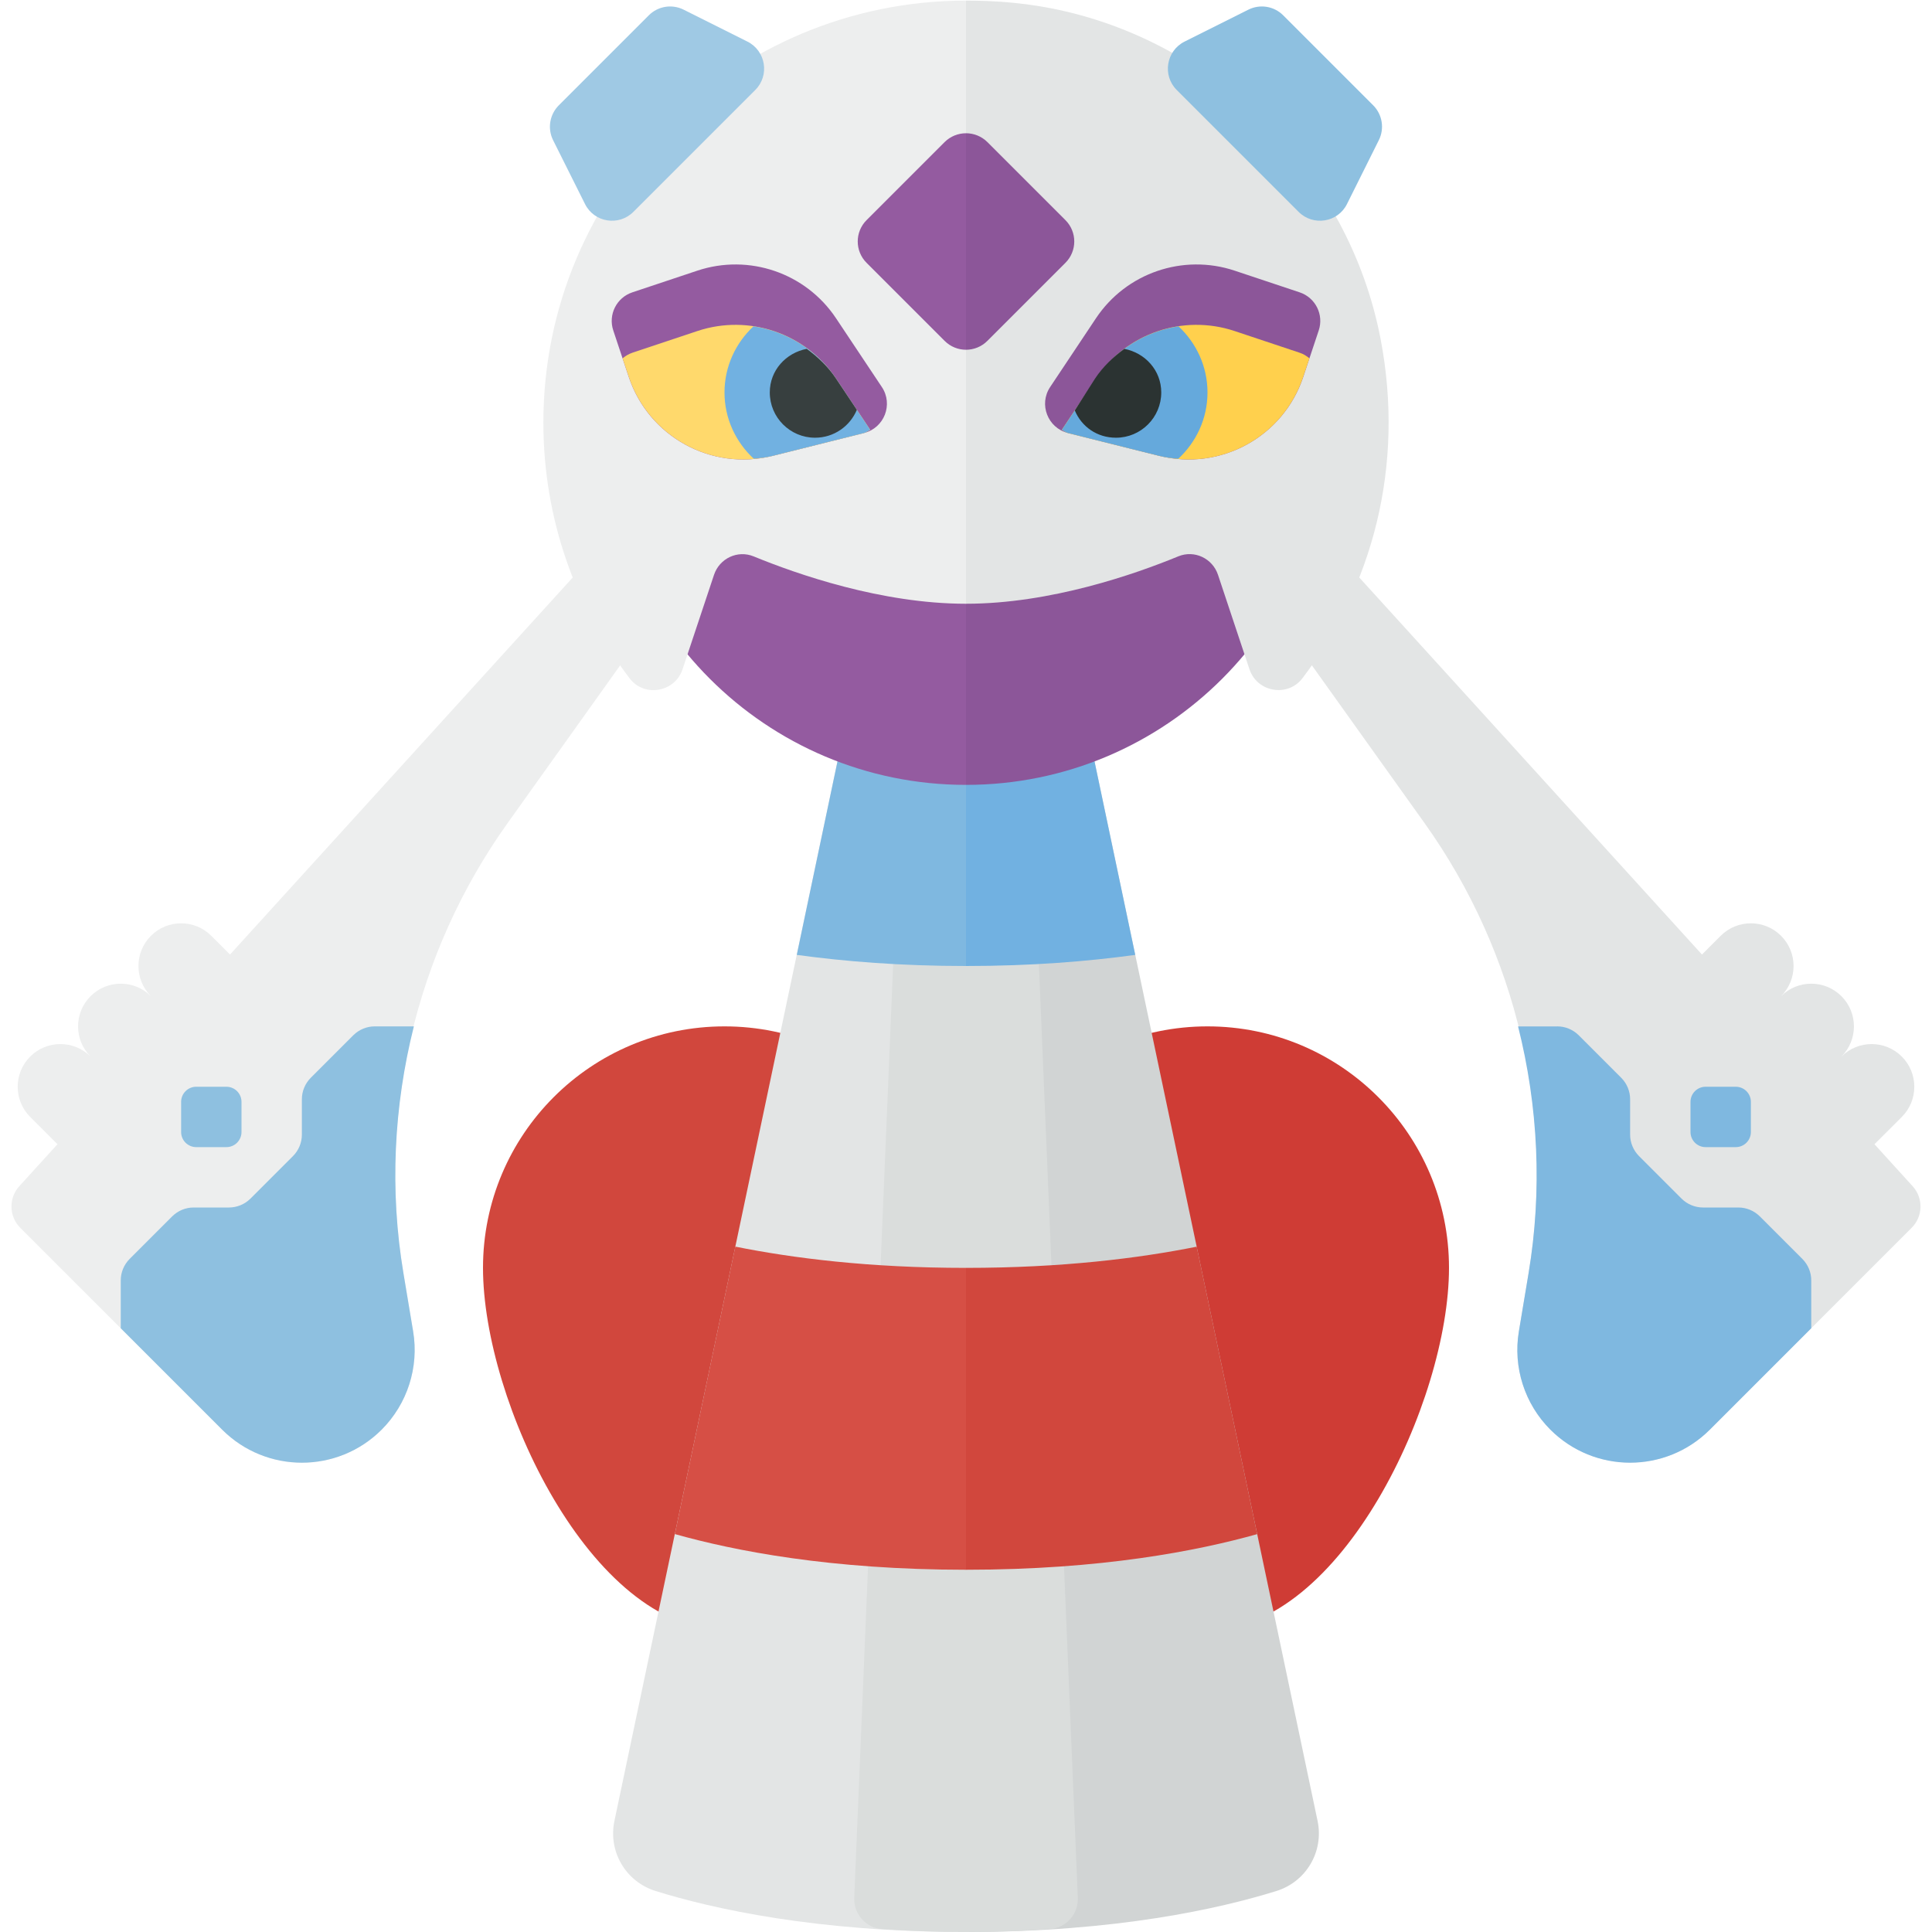 <?xml version="1.0" encoding="utf-8"?>
<!-- Generator: Adobe Illustrator 23.0.2, SVG Export Plug-In . SVG Version: 6.00 Build 0)  -->
<svg version="1.1" xmlns="http://www.w3.org/2000/svg" xmlns:xlink="http://www.w3.org/1999/xlink" x="0px" y="0px" width="32px"
	 height="32px" viewBox="0 0 32 32" enable-background="new 0 0 32 32" xml:space="preserve">
<g id="labels">
</g>
<g id="icons">
	<path fill="#EDEEEE" d="M11,10l-1-1l-6.19,6.81L3.5,15.5c-0.276-0.276-0.724-0.276-1,0c-0.276,0.276-0.276,0.724,0,1
		c-0.276-0.276-0.724-0.276-1,0c-0.276,0.276-0.276,0.724,0,1c-0.276-0.276-0.724-0.276-1,0c-0.276,0.276-0.276,0.724,0,1
		l0.452,0.452l-0.632,0.695c-0.18,0.198-0.172,0.501,0.016,0.69L3.68,23.68c0.729,0.729,1.912,0.729,2.641,0h0
		c0.426-0.426,0.621-1.033,0.522-1.627l-0.161-0.966c-0.436-2.616,0.185-5.298,1.727-7.456L11,10z"/>
	<path fill="#E3E5E5" d="M31.679,19.647l-0.632-0.695L31.5,18.5c0.276-0.276,0.276-0.724,0-1c-0.276-0.276-0.724-0.276-1,0
		c0.276-0.276,0.276-0.724,0-1c-0.276-0.276-0.724-0.276-1,0c0.276-0.276,0.276-0.724,0-1c-0.276-0.276-0.724-0.276-1,0l-0.31,0.31
		L22,9l-1,1l2.592,3.629c1.542,2.158,2.163,4.84,1.727,7.456l-0.161,0.966c-0.099,0.595,0.095,1.201,0.522,1.627h0
		c0.729,0.729,1.912,0.729,2.641,0l3.342-3.342C31.852,20.148,31.859,19.845,31.679,19.647z"/>
	<path fill="#D1473D" d="M16,21c0,2.209-1.791,6-4,6s-4-3.791-4-6s1.791-4,4-4S16,18.791,16,21z"/>
	<path fill="#CF3C35" d="M24,21c0,2.209-1.791,6-4,6s-4-3.791-4-6s1.791-4,4-4S24,18.791,24,21z"/>
	<path fill="#E3E5E5" d="M16,12h-2l-3.823,18.159c-0.107,0.508,0.187,1.008,0.682,1.162C11.8,31.614,13.514,32,16,32V12z"/>
	<path fill="#D1D4D4" d="M16,12v20c2.486,0,4.2-0.386,5.141-0.679c0.495-0.154,0.789-0.655,0.682-1.162L18,12H16z"/>
	<path fill="#DADDDC" d="M14.149,31.431c-0.011,0.269,0.191,0.502,0.46,0.52C15.04,31.981,15.499,32,16,32
		c0.501,0,0.96-0.019,1.392-0.049c0.269-0.018,0.471-0.251,0.46-0.52L17.042,12h-2.083L14.149,31.431z"/>
	<path fill="#D64F45" d="M16,21c-1.6,0-2.865-0.16-3.821-0.352l-1.002,4.761C12.162,25.686,13.754,26,16,26V21z"/>
	<path fill="#D1473D" d="M20.823,25.41l-1.002-4.761C18.865,20.84,17.6,21,16,21v5C18.246,26,19.838,25.686,20.823,25.41z"/>
	<path fill="#7FB8E0" d="M16,12h-2l-0.803,3.816C13.988,15.924,14.914,16,16,16V12z"/>
	<path fill="#71B1E1" d="M16,12v4c1.086,0,2.012-0.076,2.803-0.184L18,12H16z"/>
	<path fill="#945BA0" d="M16,1c-3.314,0-6,2.686-6,6s2.686,6,6,6V1z"/>
	<path fill="#8C5699" d="M22,7c0-3.314-2.686-6-6-6v12C19.314,13,22,10.314,22,7z"/>
	<path fill="#EDEEEE" d="M16,0.01C12.135,0.011,9,3.135,9,7c0,1.592,0.533,3.06,1.429,4.236c0.243,0.319,0.749,0.23,0.876-0.15
		l0.521-1.564c0.091-0.274,0.392-0.416,0.658-0.306C13.198,9.509,14.599,10,16,10V0.01z"/>
	<path fill="#E3E5E5" d="M17.402,0.136C16.926,0.044,16.459,0.01,16,0.01V10c1.401,0,2.802-0.491,3.516-0.785
		c0.267-0.11,0.567,0.033,0.658,0.306l0.521,1.564c0.127,0.382,0.635,0.468,0.878,0.148c1.15-1.511,1.701-3.503,1.293-5.623
		C22.339,2.874,20.138,0.667,17.402,0.136z"/>
	<path fill="#945BA0" d="M14.606,6.41l-0.759-1.139c-0.5-0.75-1.441-1.073-2.297-0.788l-1.076,0.359
		c-0.262,0.087-0.404,0.37-0.316,0.632l0.256,0.769c0.33,0.991,1.369,1.561,2.382,1.308l1.515-0.379
		C14.647,7.088,14.798,6.697,14.606,6.41z"/>
	<path fill="#8C5699" d="M17.394,6.41l0.759-1.139c0.5-0.75,1.441-1.073,2.297-0.788l1.076,0.359
		c0.262,0.087,0.404,0.37,0.316,0.632l-0.256,0.769c-0.33,0.991-1.369,1.561-2.382,1.308l-1.515-0.379
		C17.353,7.088,17.202,6.697,17.394,6.41z"/>
	<path fill="#9FC9E4" d="M10.491,3.509l2.019-2.019c0.241-0.241,0.175-0.648-0.13-0.801l-1.057-0.529
		c-0.192-0.096-0.425-0.059-0.577,0.094l-1.49,1.49C9.103,1.897,9.065,2.13,9.161,2.322L9.69,3.38
		C9.842,3.685,10.249,3.751,10.491,3.509z"/>
	<path fill="#8EC0E0" d="M21.509,3.509l-2.019-2.019c-0.241-0.241-0.175-0.648,0.13-0.801l1.057-0.529
		c0.192-0.096,0.425-0.059,0.577,0.094l1.49,1.49c0.152,0.152,0.19,0.385,0.094,0.577L22.31,3.38
		C22.158,3.685,21.751,3.751,21.509,3.509z"/>
	<path fill="#8EC0E0" d="M6.207,17c-0.133,0-0.26,0.053-0.354,0.146l-0.707,0.707C5.053,17.947,5,18.074,5,18.207v0.586
		c0,0.133-0.053,0.26-0.146,0.354l-0.707,0.707C4.053,19.947,3.925,20,3.793,20H3.207c-0.133,0-0.26,0.053-0.354,0.146l-0.707,0.707
		C2.053,20.947,2,21.074,2,21.207V22l1.68,1.68c0.729,0.729,1.912,0.729,2.641,0h0c0.426-0.426,0.621-1.033,0.522-1.627
		l-0.161-0.966C6.452,19.713,6.522,18.324,6.855,17H6.207z"/>
	<path fill="#8EC0E0" d="M3.25,19h0.5C3.888,19,4,18.888,4,18.75v-0.5C4,18.112,3.888,18,3.75,18h-0.5C3.112,18,3,18.112,3,18.25
		v0.5C3,18.888,3.112,19,3.25,19z"/>
	<path fill="#7FB8E0" d="M25.793,17c0.133,0,0.26,0.053,0.354,0.146l0.707,0.707C26.947,17.947,27,18.074,27,18.207v0.586
		c0,0.133,0.053,0.26,0.146,0.354l0.707,0.707C27.947,19.947,28.075,20,28.207,20h0.586c0.133,0,0.26,0.053,0.354,0.146l0.707,0.707
		C29.947,20.947,30,21.074,30,21.207V22l-1.68,1.68c-0.729,0.729-1.912,0.729-2.641,0h0c-0.426-0.426-0.621-1.033-0.522-1.627
		l0.161-0.966c0.229-1.373,0.159-2.762-0.174-4.086H25.793z"/>
	<path fill="#7FB8E0" d="M28.75,19h-0.5C28.112,19,28,18.888,28,18.75v-0.5c0-0.138,0.112-0.25,0.25-0.25h0.5
		c0.138,0,0.25,0.112,0.25,0.25v0.5C29,18.888,28.888,19,28.75,19z"/>
	<path fill="#FFD96C" d="M11.551,5.483l-1.076,0.359c-0.062,0.021-0.116,0.054-0.163,0.093l0.103,0.308
		c0.331,0.991,1.369,1.561,2.382,1.308l1.515-0.379c0.039-0.01,0.067-0.036,0.101-0.054l-0.565-0.848
		C13.347,5.521,12.406,5.198,11.551,5.483z"/>
	<path fill="#FFD04D" d="M19.203,7.551c1.014,0.253,2.052-0.316,2.382-1.308l0.103-0.308c-0.047-0.04-0.101-0.073-0.163-0.093
		l-1.076-0.359c-0.856-0.285-1.796,0.038-2.297,0.788l-0.565,0.848c0.034,0.018,0.061,0.044,0.101,0.054L19.203,7.551z"/>
	<path fill="#65A9DC" d="M19.52,5.405c-0.544,0.082-1.046,0.385-1.367,0.866l-0.565,0.848c0.034,0.018,0.061,0.044,0.101,0.054
		l1.515,0.379c0.104,0.026,0.208,0.038,0.312,0.047C19.812,7.324,20,6.935,20,6.5C20,6.067,19.813,5.679,19.52,5.405z"/>
	<path fill="#71B1E1" d="M12.48,5.405C12.187,5.679,12,6.067,12,6.5c0,0.435,0.188,0.824,0.484,1.098
		c0.104-0.009,0.208-0.021,0.312-0.047l1.515-0.379c0.039-0.01,0.067-0.036,0.101-0.054l-0.565-0.848
		C13.527,5.79,13.025,5.488,12.48,5.405z"/>
	<path fill="#373F3F" d="M13.847,6.271c-0.132-0.199-0.301-0.358-0.485-0.493C13.016,5.845,12.75,6.135,12.75,6.5
		c0,0.414,0.336,0.75,0.75,0.75c0.312,0,0.579-0.191,0.692-0.462L13.847,6.271z"/>
	<path fill="#2B3332" d="M18.137,6.271c0.132-0.199,0.301-0.358,0.485-0.493c0.346,0.067,0.612,0.357,0.612,0.722
		c0,0.414-0.336,0.75-0.75,0.75c-0.312,0-0.569-0.181-0.682-0.452L18.137,6.271z"/>
	<path fill="#945BA0" d="M16,2.207c-0.128,0-0.256,0.049-0.354,0.146l-1.293,1.293c-0.195,0.195-0.195,0.512,0,0.707l1.293,1.293
		C15.744,5.744,15.872,5.793,16,5.793V2.207z"/>
	<path fill="#8C5699" d="M16.354,5.646l1.293-1.293c0.195-0.195,0.195-0.512,0-0.707l-1.293-1.293
		C16.256,2.256,16.128,2.207,16,2.207v3.586C16.128,5.793,16.256,5.744,16.354,5.646z"/>
</g>
</svg>
